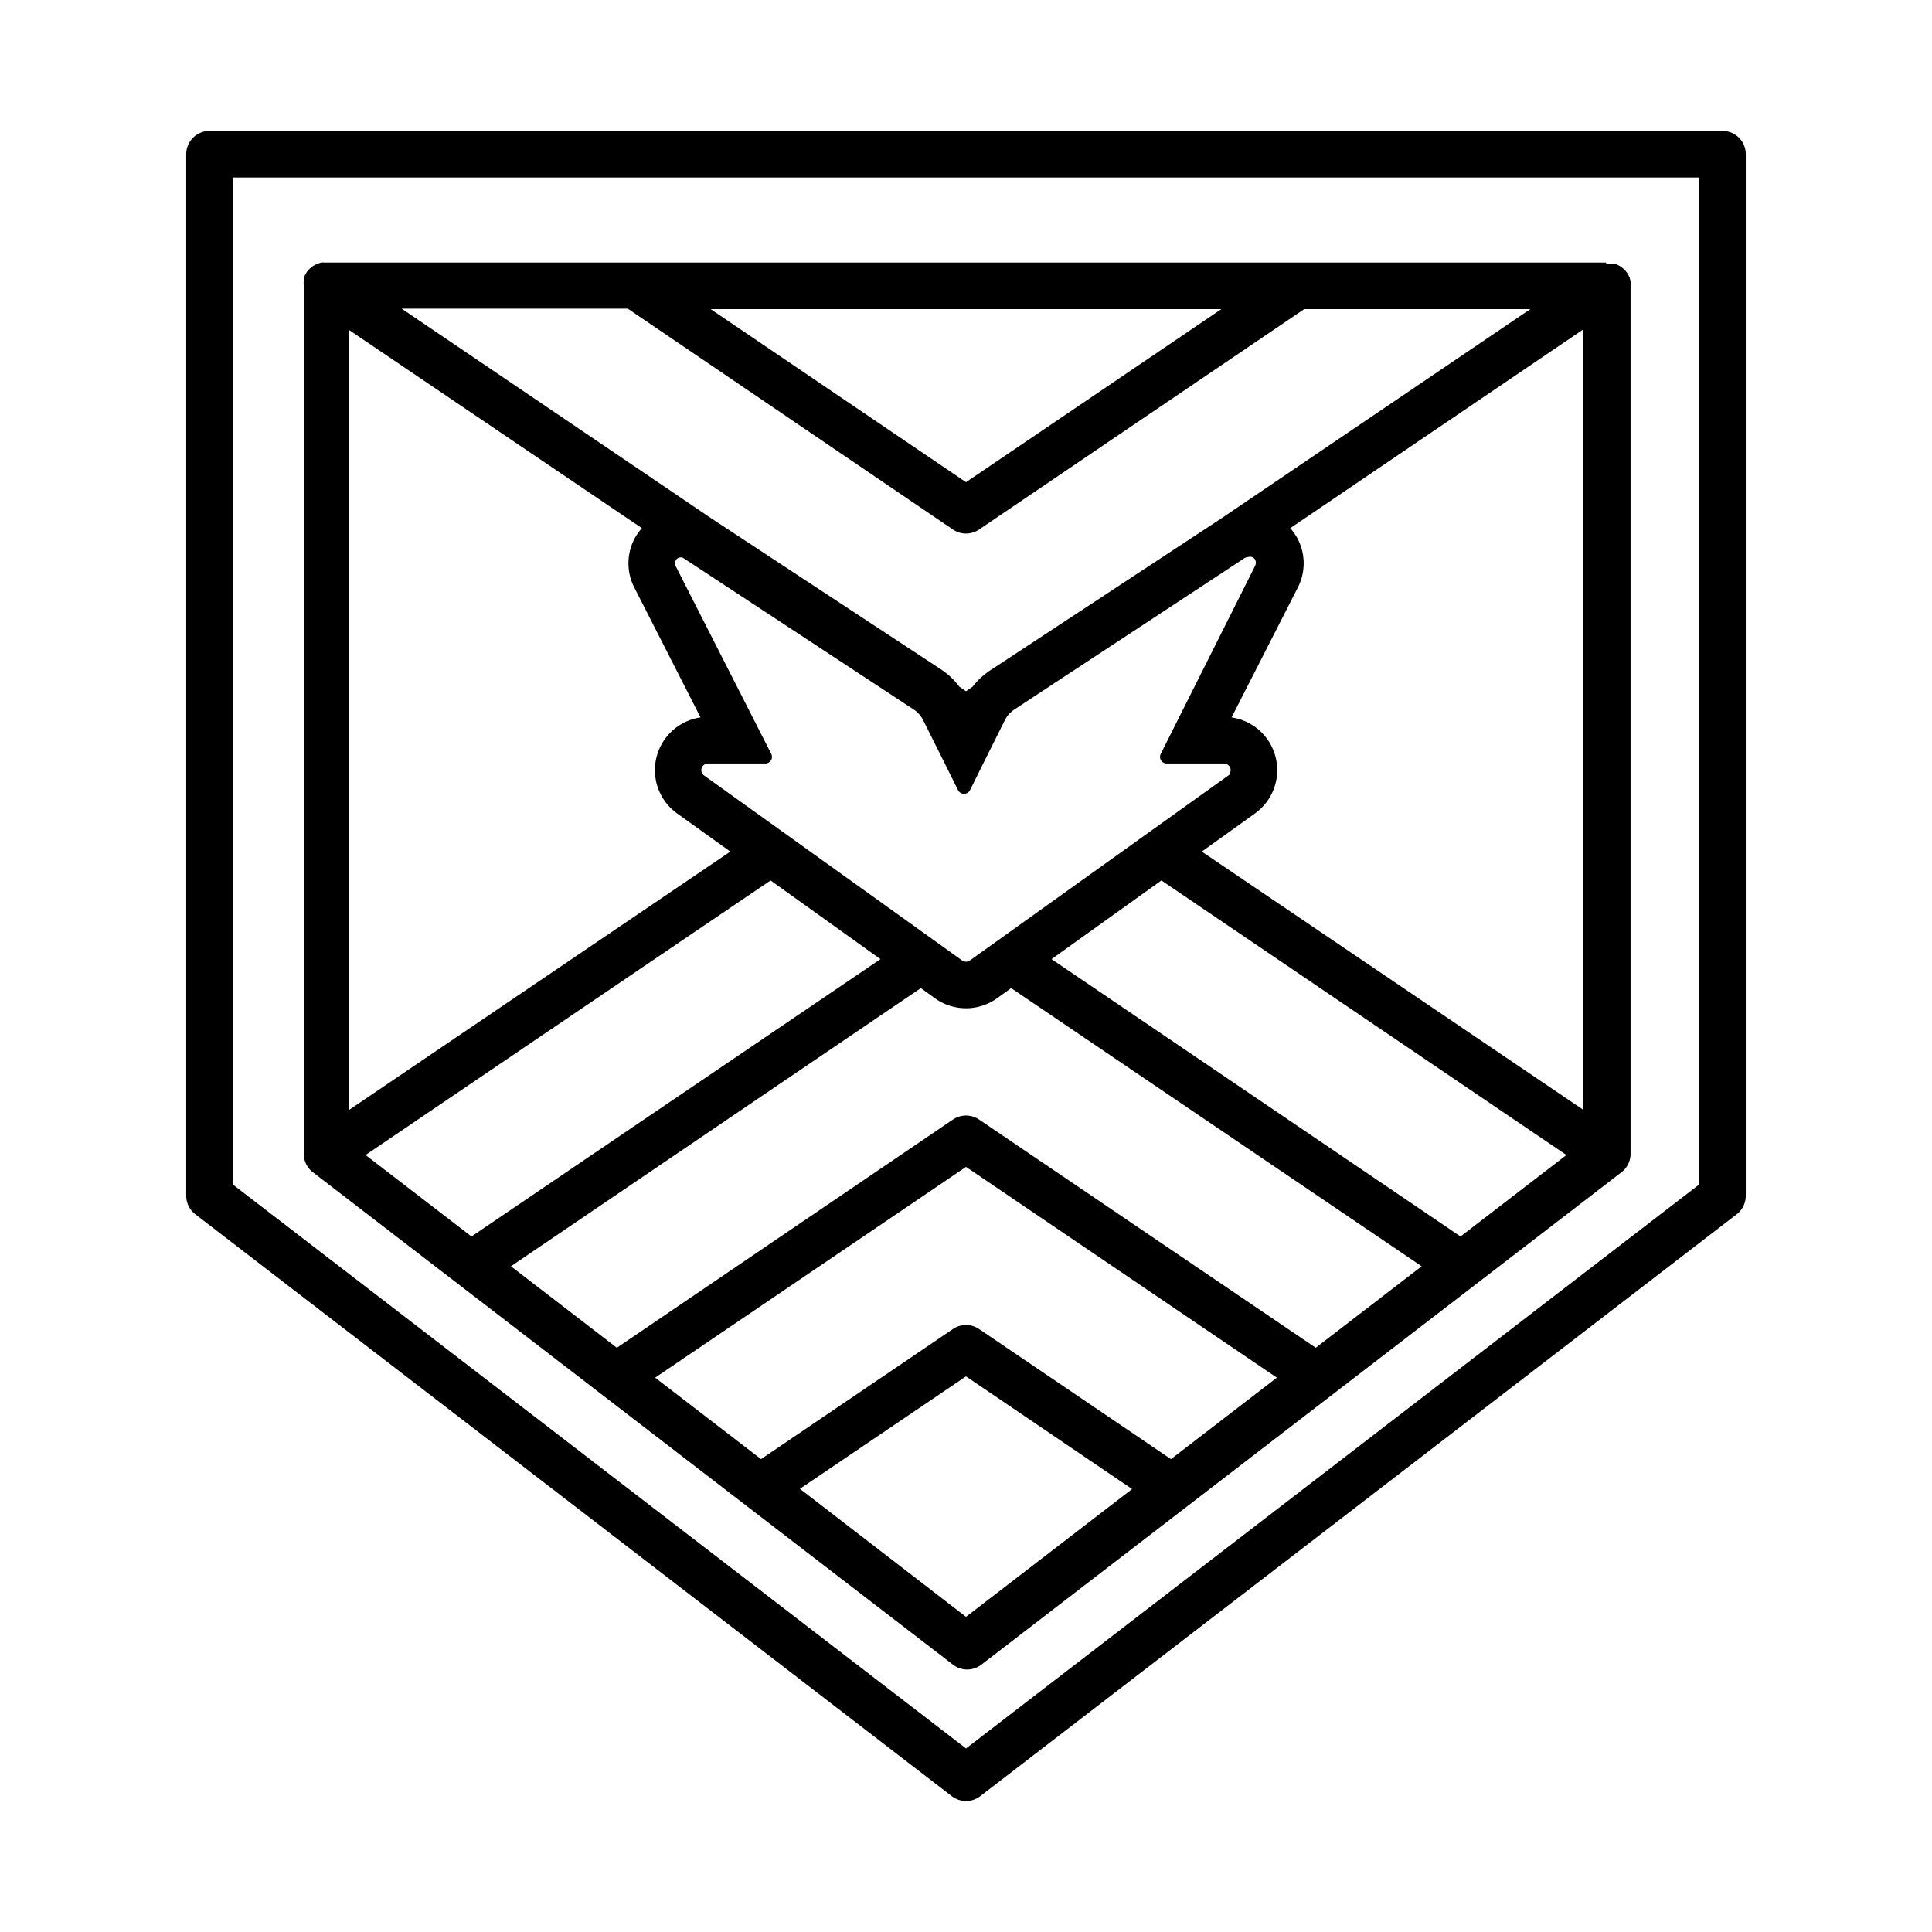 <svg xmlns="http://www.w3.org/2000/svg" width="166" height="166" viewBox="0 0 166 166"><path d="M138,22.56H27.93a1.73,1.73,0,0,0-.32,0,1.52,1.52,0,0,0-.2.06l-.17.05-.19.1-.15.08-.17.14-.13.11a1.41,1.41,0,0,0-.25.29h0a2.89,2.89,0,0,0-.19.35c0,.06,0,.12,0,.17a1.52,1.52,0,0,0-.06.2,1.81,1.81,0,0,0,0,.4h0V99.13a2,2,0,0,0,.78,1.59l55,42.31a2,2,0,0,0,2.44,0l55-42.31a2,2,0,0,0,.78-1.59V24.56h0a1.81,1.81,0,0,0,0-.4,1.52,1.52,0,0,0-.06-.2c0-.05,0-.11-.05-.17a2.89,2.89,0,0,0-.19-.35h0a2.37,2.37,0,0,0-.25-.29.81.81,0,0,0-.14-.12l-.16-.13-.16-.09-.18-.09-.18-.06-.19,0-.33,0H138ZM84.12,114.19a2,2,0,0,0-2.24,0L65.39,125.37l-9.1-7L83,100.26l26.71,18.11-9.1,7Zm13.15,13.75L83,138.92l-14.27-11L83,118.26ZM84.12,96.19a2,2,0,0,0-2.24,0L53,115.8l-9.1-7L79.12,84.9l1.21.87a4.57,4.57,0,0,0,5.34,0l1.21-.87,35.27,23.9-9.1,7ZM81.88,45.5a2,2,0,0,0,2.24,0l27.94-18.94h19.43l-26.58,18h0l-19.77,13A6.32,6.32,0,0,0,83.57,59l-.57.39L82.43,59a6.32,6.32,0,0,0-1.57-1.48l-19.77-13h0l-26.58-18H53.94ZM61.06,26.56h43.88L83,41.43Zm46.27,21.28.09,0h0a.48.48,0,0,1,.24.06l0,0a.57.57,0,0,1,.16.15l0,0a.63.63,0,0,1,.08.23v.06a.59.59,0,0,1-.06.28L99.74,64.76a.57.57,0,0,0,.51.84h4.91a.58.58,0,0,1,.58.57.55.55,0,0,1-.07.25.36.36,0,0,1,0,.09.44.44,0,0,1-.14.13L83.34,82.52a.58.58,0,0,1-.68,0L60.51,66.64a.55.55,0,0,1-.25-.47.58.58,0,0,1,.58-.57h4.91a.57.57,0,0,0,.51-.84L58.07,48.67h0a.59.59,0,0,1-.06-.28v-.06a.63.63,0,0,1,.08-.23l0,0a.57.57,0,0,1,.16-.15l0,0a.48.48,0,0,1,.24-.06h0l.09,0h0a.53.53,0,0,1,.17.08h0l19.77,13a2.34,2.34,0,0,1,.8.91l1.81,3.62h0l1.2,2.42a.58.58,0,0,0,1,0l1.2-2.42h0l1.81-3.62a2.27,2.27,0,0,1,.34-.51,2.93,2.93,0,0,1,.46-.4l19.77-13h0a.53.53,0,0,1,.17-.08ZM55.15,45.38a5.09,5.09,0,0,0-.48.64,4.55,4.55,0,0,0-.17,4.46l5.69,11.16a4.58,4.58,0,0,0-2,8.26l4.56,3.27L30,95.36v-67Zm48.11,27.79,4.56-3.27a4.58,4.58,0,0,0-2-8.26l5.69-11.16a4.55,4.55,0,0,0-.17-4.46,5.09,5.09,0,0,0-.48-.64L136,28.33v67ZM66.21,75.65l9.44,6.76L40.51,106.24l-9.1-7Zm24.14,6.76,9.44-6.76,34.8,23.59-9.1,7Z" fill="#000"/><path d="M148,11.25H18a2,2,0,0,0-2,2v89.5a2,2,0,0,0,.78,1.58l65,50a2,2,0,0,0,2.44,0l65-50a2,2,0,0,0,.78-1.58V13.25A2,2,0,0,0,148,11.25Zm-2,90.52L83,150.23,20,101.77V15.25H146Z" fill="#000"/></svg>
